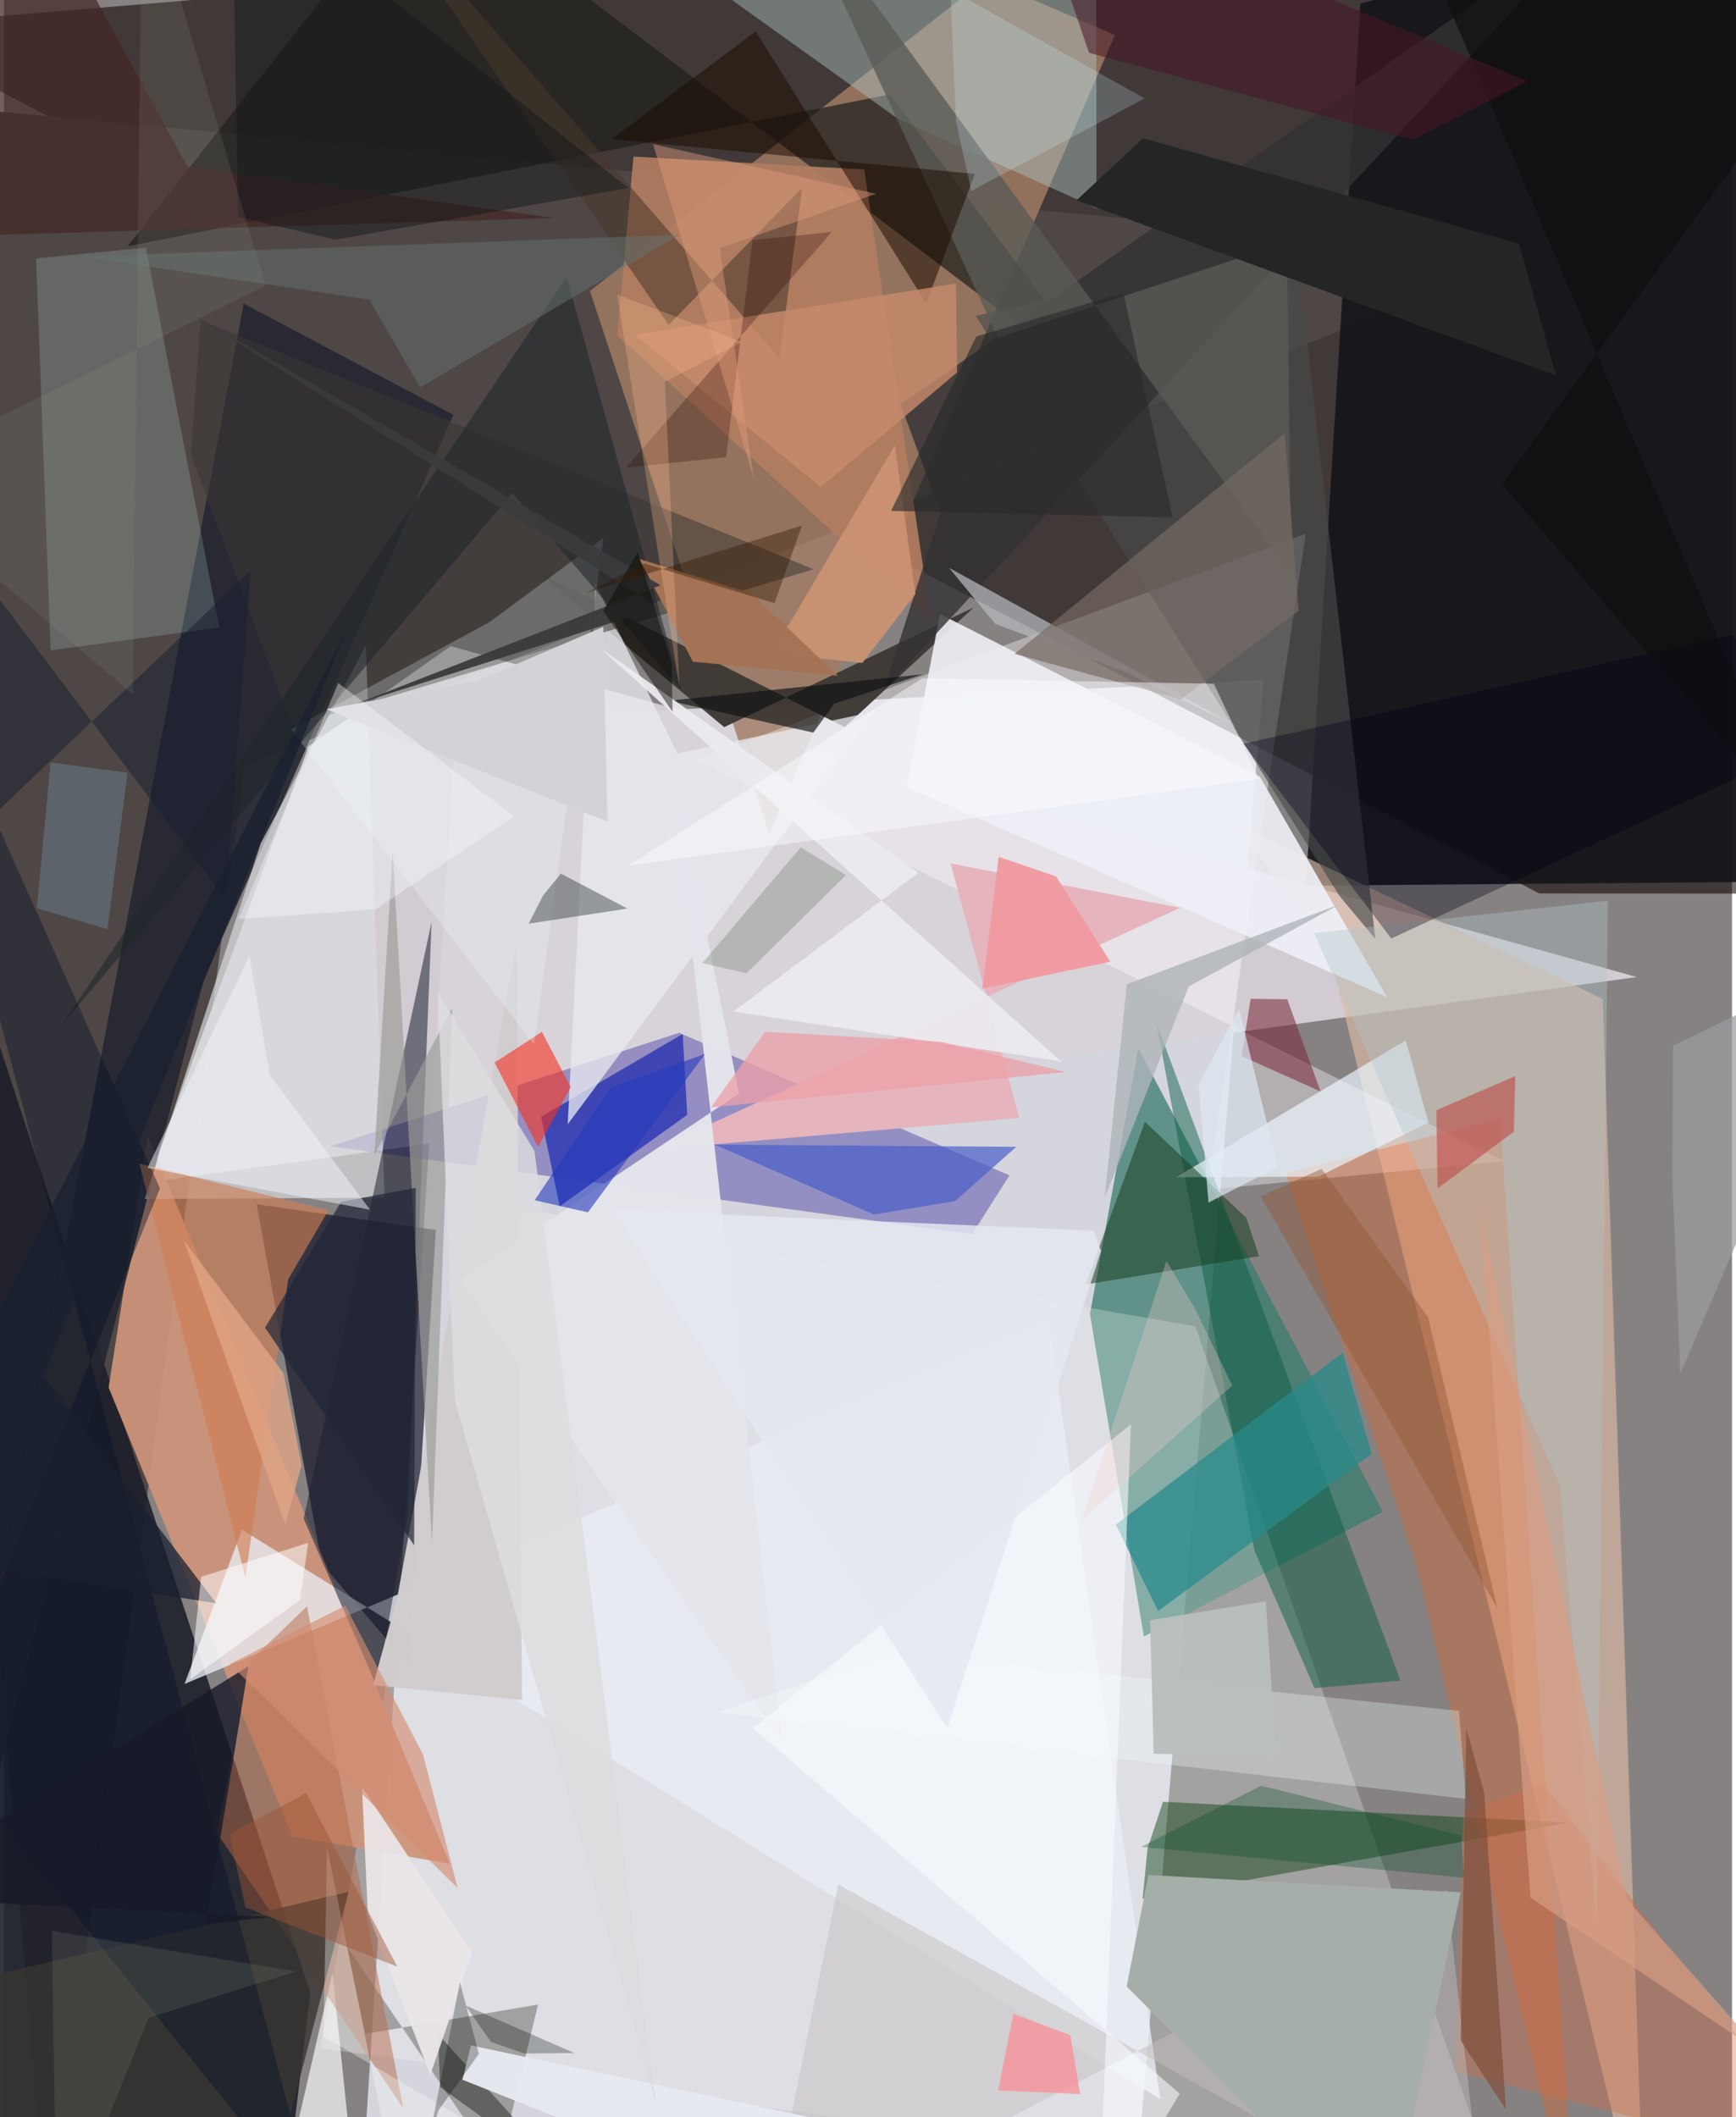 <svg xmlns="http://www.w3.org/2000/svg" width="228" height="278" viewBox="0 0 836 1024"><path fill="#878282" d="M0 0h836v1024H0z"/><path fill="#dcdce4" fill-opacity=".922" d="M609.407 328.846L545.137 1086H171.413l47.439-737.448z"/><path fill="#0f0400" fill-opacity=".58" d="M742.682 432.115l142.246.128L832.87-62-62 12.794z"/><path fill="#4e4745" d="M736.933 124.005L-62 48.337 20.762 1086l95.767-715.709z"/><path fill="#d9d3da" fill-opacity=".918" d="M147.354 360.962l68.748-48.44 573.822 160.037L69.552 571.91z"/><path fill="#1c1e29" fill-opacity=".886" d="M133.435 1086l14.763-122.249L-62 323.381V1086z"/><path fill="#a27c64" fill-opacity=".82" d="M370.232 403.2l167.22-386.284-62.599-26.985L283.49 140.735z"/><path fill="#3b7c6e" fill-opacity=".757" d="M667.078 731.189l-118.28-224.095-23.418 128.448 26.086 155.98z"/><path fill="#131419" fill-opacity=".898" d="M656.23 1.724L898-62l-21.495 488.309-246.676 2.05z"/><path fill="#09091b" fill-opacity=".639" d="M208.931 594.896L122.28 582.48l31.415 173.709 42.18 49.237z"/><path fill="#dcbaa4" fill-opacity=".651" d="M593.235 397.136l46.429 56.78L793.627 1086 773.46 483.145z"/><path fill="#120591" fill-opacity=".333" d="M326.61 499.519l-168.584 54.893 310.337 42.544 18.066-28.478z"/><path fill="#fdffff" fill-opacity=".247" d="M153.072 990.737l571.625 75.638L576.36 641.532l-349.42-61.153z"/><path fill="#fffcff" fill-opacity=".365" d="M582.247 575.366l47.517-317.233-295.1 109.416 391.1 194.05z"/><path fill="#cd947a" fill-opacity=".933" d="M139.505 888.221L50.629 671.1l18.977-121.907L215.738 901.48z"/><path fill="#232630" fill-opacity=".886" d="M-62 1086L96.75 473.603l120.695-272.925-101.455-53.85z"/><path fill="#20201e" fill-opacity=".722" d="M202.247-62L59.783 119.157l368.89-73.517 112.18 149.348z"/><path fill="#3f3a36" fill-opacity=".976" d="M406.719 351.69l-148.68-74.997 90.404 75.004 120.717-57.933z"/><path fill="#0c4015" fill-opacity=".471" d="M550.846 918.362l2.372-24.236 7.475-22.66 196.19 10.078z"/><path fill="#b0c6c2" fill-opacity=".447" d="M338.94-9.493L528.393-62l.145 162.687-96.353-43.41z"/><path fill="#f25f1c" fill-opacity=".31" d="M723.82 540.964L760.756 1086 683.6 758.207l-63.483-190.866z"/><path fill="#313bb2" fill-opacity=".863" d="M330.558 539.19l-61.707 44.277-9.023-43.33 68.52-40.065z"/><path fill="#eef0f7" fill-opacity=".902" d="M436.692 380.67l232.41 101.6-61.484-106.532-154.76-78.751z"/><path fill="#e9edf3" fill-opacity=".776" d="M505.408 639.115l54.016 376.241-444.273-275.49-27.79 74.607z"/><path fill="#67665e" fill-opacity=".51" d="M258.397 969.515l-19.27 79.302-73.313-107.57 9.047 42.463z"/><path fill="#b17c60" fill-opacity=".925" d="M416.2 81.98l32.36 218.596-151.841-138.329 7.823-86.51z"/><path fill="#0b5e46" fill-opacity=".49" d="M675.625 812.85L557.541 494.837l47.398 255.082 29.068 66.578z"/><path fill="#dadcdf" fill-opacity=".682" d="M68.064 579.924l116.019-.646-8.976-266.959-50.895 95.607z"/><path fill="#1b2132" fill-opacity=".537" d="M180.402 815.645l14.99-83.25 11.489-286.508-61.899 288.654z"/><path fill="#d3fff9" fill-opacity=".173" d="M15.551 125.001l53.092-5.227 35.517 183.732-81.575 11.025z"/><path fill="#e8eaef" fill-opacity=".757" d="M272.716 543.79l13.431-261.51 39.604 82.175 95.18-20.277z"/><path fill="#474b4a" fill-opacity=".647" d="M663.455 454.159l-17.416-20.888-175.922-280.497 155.04-33.454z"/><path fill="#e6b4bd" d="M457.967 417.62l33.231 123.123-176.14 15.196 253.926-116.875z"/><path fill="#eef8ff" fill-opacity=".678" d="M678.16 503.172l11.01 39.856-53.385 26.08-68.703.286z"/><path fill="#d1cdce" fill-opacity=".98" d="M178.583 815.047l11.68-42.296 57.69-317.06 2.654 366.534z"/><path fill="#333134" fill-opacity=".8" d="M433.755 195.647L772.927-41.455 425.53 334.001l27.603-86.078z"/><path fill="#1a4023" fill-opacity=".557" d="M551.995 542.538l49.055 46.567 6.141 18.487L523.3 621.23z"/><path fill="#278a8a" fill-opacity=".737" d="M647.619 654.241l14.096 49.042-103.346 75.873-20.46-41.751z"/><path fill="#e4e5eb" fill-opacity=".98" d="M321.887 363.277l54.747 479.508-155.73-223.84 134.768-90.073z"/><path fill="#3a3833" fill-opacity=".533" d="M90.403 220.04l49.006 131.098 252.32-75.803L95.072 154.793z"/><path fill="#f33324" fill-opacity=".604" d="M258.362 554.788l15.83-29.019-13.95-26.68-22.866 14.825z"/><path fill="#ce7e54" fill-opacity=".639" d="M156.961 585.39l-19.462 33.437-20.687 143.994L65.544 562.82z"/><path fill="#f6f8f7" fill-opacity=".706" d="M172.63 1086H25.471h103.093l30.355-131.876z"/><path fill="#b56b4b" fill-opacity=".502" d="M119.235 803.243l-16.2 83.334 90.15 133.057-46.582-242.73z"/><path fill="#595b56" fill-opacity=".784" d="M622.802 277.723l-2.126-160.533-139.838 46.145L380.211-54.49z"/><path fill="#0e1213" fill-opacity=".659" d="M321.578 338.918l69.993 15.42 10.083-13.942 42.624-14.255z"/><path fill="#eff" fill-opacity=".235" d="M256.41 505.177L138.856 352.79l95.954-51.833 55.284-40.916z"/><path fill="#d76942" fill-opacity=".353" d="M888.614 1049.87l-186.362-47.947 3.73-125.174 38.51-14.303z"/><path fill="#afc7cb" fill-opacity=".38" d="M752.59 718.277l18.029 212.963 5.312-495.598-142.14 15.696z"/><path fill="#48372a" fill-opacity=".549" d="M375.164 173.294L170.627-62l150.95 219.148 64.576-66.308z"/><path fill="#f3ffff" fill-opacity=".294" d="M707.26 870.048l-3.35-42.566-273.201-28.095-85.573 28.877z"/><path fill="#b5b9bf" fill-opacity=".722" d="M542.49 325.035l-62.901-23.232-22.39-27.172 139.995 77.126z"/><path fill="#7a283b" fill-opacity=".561" d="M636.919 527.887l-16.083-44.55-17.738-.258-4.324 27.74z"/><path fill="#3d4244" fill-opacity=".471" d="M253.838 446.752l6.98-13.618 8.601-10.596 32.18 16.892z"/><path fill="#4960c8" fill-opacity=".71" d="M420.833 587.399l-77.022-33.796 145.932 1.088-29.62 26.262z"/><path fill="#373532" fill-opacity=".816" d="M-31.816 961.573l198.512-46.552L121.98 1086-62 1035.743z"/><path fill="#1c0d00" fill-opacity=".529" d="M363.674 15.196l-69.659 52.112 175.66 16.822-23.49 62.609z"/><path fill="#c2bebc" fill-opacity=".475" d="M368.105 1086l35.54-174.587L717.18 1086l-19.372-171.79z"/><path fill="#000217" fill-opacity=".357" d="M896.54 349.156l-61.088-41.94-235.846 52.49 71.541 94.214z"/><path fill="#bf534e" fill-opacity=".659" d="M693.565 574.795l-.625-37.8 38.2-16.532-.702 26.899z"/><path fill="#1d252a" fill-opacity=".553" d="M28.53 494.999l243.68-361.01L327.805 334l-81.792-95.581z"/><path fill="#c78a6b" fill-opacity=".82" d="M460.528 137.15l-155.472 24.715 90.11 73.726 65.936-55.455z"/><path fill="#766a64" fill-opacity=".682" d="M619.56 209.56L488.906 316.27l80.558 21.96 56.868-42.814z"/><path fill="#091329" fill-opacity=".427" d="M-62 266.86l213.474 804.752-184.07-229.318 108.054-267.52z"/><path fill="#343834" fill-opacity=".573" d="M232.494 1024.925l-21.454-15.51-1.15-25.707L302.22 1086z"/><path fill="#a6aea9" d="M704.691 915.256l-151.046-8.396-10.515 53.927L668.383 1086z"/><path fill="#ebe5e6" fill-opacity=".945" d="M226.604 944.423l-20.363 59.109-30.233-78.142-2.777-61.065z"/><path fill="#9b9c98" fill-opacity=".678" d="M188.046 411.886l-8.855 146.852 37.604-71.213-9.706 258.908z"/><path fill="#252727" fill-opacity=".996" d="M732.857 117.838L551.035 66.866l-32.133 30.01 231.902 84.675z"/><path fill="#ebeaf0" fill-opacity=".929" d="M511.44 513.372l-158.532-24.12 89.518-67.173-155.304-109.67z"/><path fill="#452726" fill-opacity=".733" d="M88.723 80.624l177.687 24.83-307.952 9.284L10.8-62z"/><path fill="#667472" fill-opacity=".486" d="M326.75 113.537L38.057 124.063 176.8 144.944l24.52 42.452z"/><path fill="#f8fcff" fill-opacity=".576" d="M568.826 1012.588l-206.549-176.75 182.95-146.966-15.807 389.54z"/><path fill="#ca9272" fill-opacity=".949" d="M440.893 287.362l-9.883-72.094-59.501 100.76 43.752 4.624z"/><path fill="#e7eaf0" fill-opacity=".969" d="M419.783 1030.358l-193.868-41.073-4.112 16.618 202 80.097z"/><path fill="#eba0a8" fill-opacity=".769" d="M342.035 535.59l171.747-17.078-60.528-14.623-85.038-4.904z"/><path fill="#7f4f3a" fill-opacity=".71" d="M707.464 836.066l-2.706 150.902 21.882 33.413-10.549-153.327z"/><path fill="#a47355" fill-opacity=".992" d="M361.842 287.165l-54.432-16.793 25.856 49.658 70.229 6.849z"/><path fill="#aeb5ba" fill-opacity=".808" d="M543.22 476.023l102.711-38.522-72.755 39.63-40.698 102.188z"/><path fill="#ef9ba1" fill-opacity=".992" d="M535.222 465.117l-26.217-41.196-27.774-9.51-7.915 63.772z"/><path fill="#7690a5" fill-opacity=".392" d="M59.766 373.74l-37.21-4.963-6.628 70.484 34.136 10.127z"/><path fill="#cff3fe" fill-opacity=".22" d="M467.998 92.361l83.786-44.763L457.861-4.94l2.734 63.82z"/><path fill="#280700" fill-opacity=".275" d="M400.446 112.212l-38.32 3.927-12.762 104.966-48.554 5.157z"/><path fill="#171a29" fill-opacity=".8" d="M118.28 805.922L97.83 930.665l31.204-3.5L-62 917.485z"/><path fill="#202537" fill-opacity=".702" d="M199.206 574.52l-.774 172.878-72.122-105.233 36.798-60.877z"/><path fill="#23491c" fill-opacity=".204" d="M407.344 423.264l-21.851-13.476-47.613 55.99 21.309 4.994z"/><path fill="#d89e84" fill-opacity=".678" d="M714.223 585.782l24.29 332.032 112.596 75.973-65.92-75.06z"/><path fill="#014d28" fill-opacity=".306" d="M608.122 863.695l96.913 24.082 1.3 20.403-156.182-14.911z"/><path fill="#191f30" fill-opacity=".741" d="M-62 749.958l228.42-446.726L19.078 665.439l83.574 109.99z"/><path fill="#fbfcff" fill-opacity=".478" d="M444.394 327.986l140.929 2.748 21.765 45.978-305.316 41.99z"/><path fill="#e0a586" fill-opacity=".78" d="M144.033 708.696l-7.96 28.56L87.02 599.908l48.21 64.185z"/><path fill="#fa8a93" fill-opacity=".71" d="M480.99 1011.028l7.342-36.96 27.562 10.239 4.766 28.535z"/><path fill="#3a3b3d" fill-opacity=".953" d="M89.878 151.179l227.086 142.703-148.487 47.27 149.158-58.105z"/><path fill="#121719" fill-opacity=".459" d="M113.295 105.01L110.305-62 301.942 90.94l-141.5 24.944z"/><path fill="#925631" fill-opacity=".416" d="M688.946 637.128l33.52 140.728-114.494-199.188 29.483-13.388z"/><path fill="#de9b7b" fill-opacity=".455" d="M362.799 231.548l-16.527-111.47 75.64-26.35-107.9-24.004z"/><path fill="#fbfef9" fill-opacity=".345" d="M154.56 984.931l127.486 74.925L195.14 1086l-38.834-192.444z"/><path fill="#dcdcdf" fill-opacity=".82" d="M209.82 479.702l8.33 197.728 97.406 340.54-58.89-461.24z"/><path fill="#282b2b" fill-opacity=".624" d="M429.145 247.083l136.193 3.151-23.783-108.6-71.187 21.119z"/><path fill="#d3d2d7" d="M156.04 343.052l72.635-13.581 61.243-26.262 2.02 94.151z"/><path fill="#0e0e10" fill-opacity=".678" d="M724.653 234.085L898-4.128 696.972-1.691l172.22 403.913z"/><path fill="#f2cdc9" fill-opacity=".31" d="M521.334 735.325l72.872-65.212-18.066-37.284-13.766-22.943z"/><path fill="#f0f5fd" fill-opacity=".494" d="M177.084 585.093l-48.582-65.23-9.696-57.669-49.37 102.664z"/><path fill="#2539bc" fill-opacity=".6" d="M256.74 580.52l25.758 5.838 56.662-76.59-45.78 16.312z"/><path fill="#fff" fill-opacity=".525" d="M95.39 762.63l-5.29 49.6 53.12-38.401 3.936-27.59z"/><path fill="#020702" fill-opacity=".275" d="M229.774 993.38l-9.204-34.635-15.324 78.116 4.96-16.174z"/><path fill="#b9c0bd" fill-opacity=".969" d="M554.468 783.619l55.986-9.123 5.016 74.766-59.29-1.017z"/><path fill="#481627" fill-opacity=".553" d="M736.93 39.31L495.128-62l29.793 87.547 156.475 42.027z"/><path fill="#d58c72" fill-opacity=".635" d="M165.14 776.602l37.588 71.946 16.775 64.657L109.314 804.82z"/><path fill="#1a1f31" fill-opacity=".525" d="M-51.123 225.057l158.506 209.896 11.956-158.985-169.143 160.787z"/><path fill="#869080" fill-opacity=".192" d="M69.961 975.911L25.583 1086l-2.421-152.145L141.31 953.51z"/><path fill="#dde7f1" fill-opacity=".682" d="M616.158 564.449l-33.431 17.188-4.782-57.232 19.572-36.48z"/><path fill="#f9faff" fill-opacity=".38" d="M246.715 394.684l-84.99-64.31-48.186 114.142 66.463-4.754z"/><path fill="#e4e8f2" fill-opacity=".835" d="M456.365 835.87l74.385-230.8-3.491-9.813-232.65-10.124z"/><path fill="#989e94" fill-opacity=".141" d="M66.835-62l-4.522 397.738-123.1-104.918 187.39-92.685z"/><path fill="#030904" fill-opacity=".278" d="M235.587 987.603l15.996 5.61 24.362-.234-52.67-22.982z"/><path fill="#090701" fill-opacity=".463" d="M306.62 267.046l-16.745 28.438 33.572 48.777-.37-23.304z"/><path fill="#fab78c" fill-opacity=".302" d="M319.737 184.688l7.01 147.35L296.64 142.48l60.417 22.884z"/><path fill="#9c5536" fill-opacity=".467" d="M190.297 951.215l-44.153-83.982-37.018 19.863 7.679 35.445z"/><path fill="#9a9c9f" fill-opacity=".725" d="M807.454 505.86l-.331 64.049 3.872 94.45L898 461.666z"/><path fill="#351a01" fill-opacity=".412" d="M309.762 272.59L281.6 286.715l104.436-32.506-13.23 37.527z"/></svg>